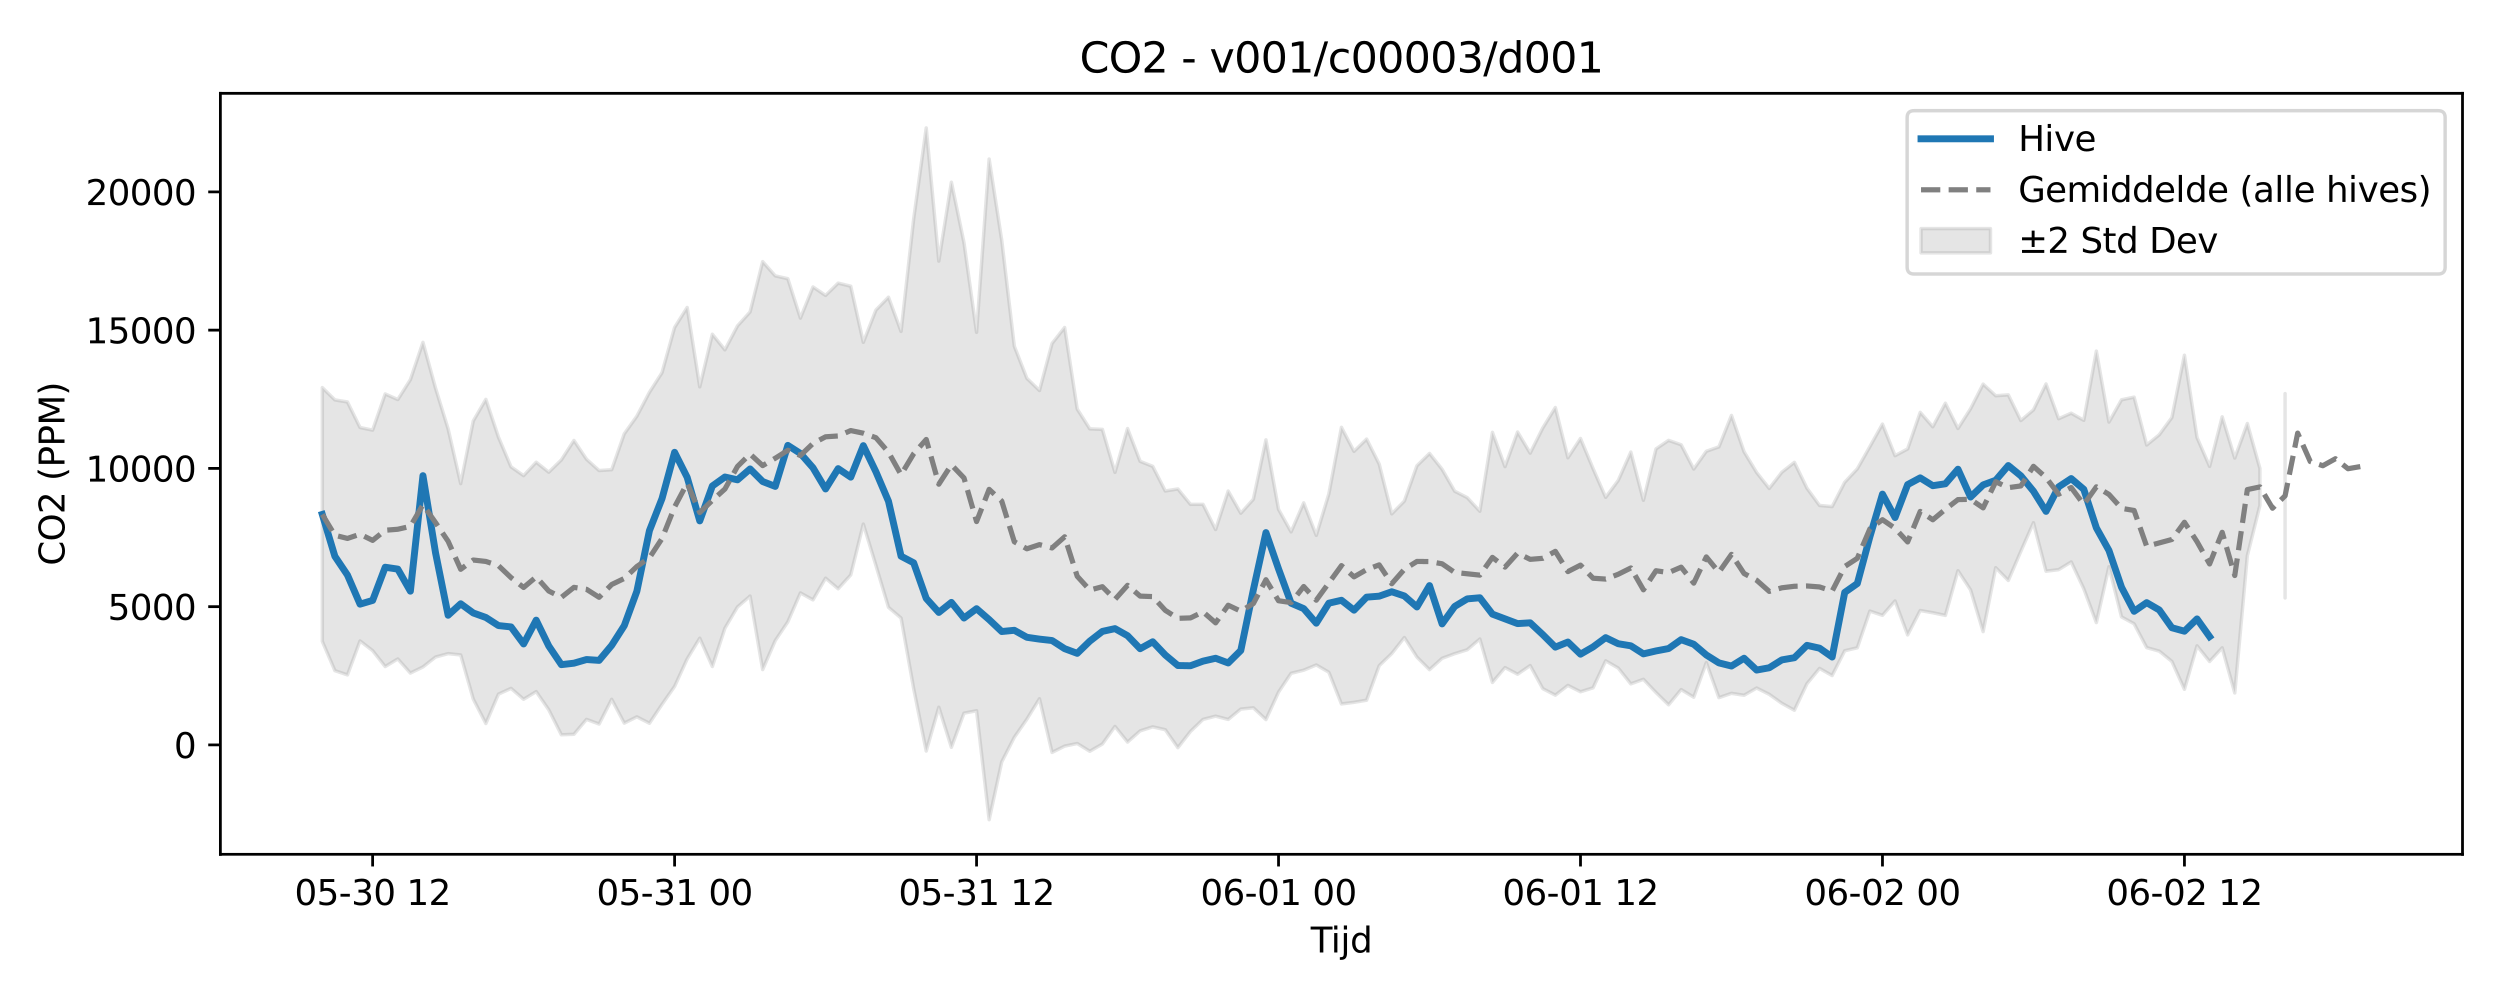 <?xml version="1.0" encoding="utf-8" standalone="no"?>
<!DOCTYPE svg PUBLIC "-//W3C//DTD SVG 1.1//EN"
  "http://www.w3.org/Graphics/SVG/1.1/DTD/svg11.dtd">
<svg xmlns:xlink="http://www.w3.org/1999/xlink" width="720pt" height="288pt" viewBox="0 0 720 288" xmlns="http://www.w3.org/2000/svg" version="1.1">
 <defs>
  <style type="text/css">*{stroke-linejoin: round; stroke-linecap: butt}</style>
 </defs>
 <g id="figure_1">
  <g id="patch_1">
   <path d="M 0 288 
L 720 288 
L 720 0 
L 0 0 
z
" style="fill: #ffffff"/>
  </g>
  <g id="axes_1">
   <g id="patch_2">
    <path d="M 63.47 246.04 
L 709.2 246.04 
L 709.2 26.88 
L 63.47 26.88 
z
" style="fill: #ffffff"/>
   </g>
   <g id="FillBetweenPolyCollection_1">
    <path d="M 92.821 111.626 
L 92.821 184.704 
L 96.445 193.142 
L 100.069 194.373 
L 103.692 184.583 
L 107.316 187.391 
L 110.939 191.971 
L 114.563 189.776 
L 118.187 193.845 
L 121.81 192.088 
L 125.434 189.229 
L 129.058 188.249 
L 132.681 188.624 
L 136.305 201.343 
L 139.928 208.376 
L 143.552 199.915 
L 147.176 198.253 
L 150.799 201.395 
L 154.423 199.184 
L 158.047 204.429 
L 161.67 211.617 
L 165.294 211.481 
L 168.917 207.18 
L 172.541 208.523 
L 176.165 201.401 
L 179.788 208.258 
L 183.412 206.449 
L 187.036 208.305 
L 190.659 202.873 
L 194.283 197.696 
L 197.906 189.781 
L 201.53 183.795 
L 205.154 191.956 
L 208.777 180.92 
L 212.401 174.805 
L 216.025 171.665 
L 219.648 192.849 
L 223.272 184.503 
L 226.895 179.095 
L 230.519 170.765 
L 234.143 172.767 
L 237.766 166.512 
L 241.39 169.573 
L 245.014 165.58 
L 248.637 150.933 
L 252.261 162.817 
L 255.884 174.915 
L 259.508 177.999 
L 263.132 198.287 
L 266.755 216.3 
L 270.379 203.684 
L 274.003 215.232 
L 277.626 205.399 
L 281.25 204.696 
L 284.873 236.078 
L 288.497 219.438 
L 292.121 212.35 
L 295.744 207.13 
L 299.368 201.237 
L 302.992 216.699 
L 306.615 214.889 
L 310.239 214.131 
L 313.862 216.371 
L 317.486 214.276 
L 321.11 209.218 
L 324.733 213.721 
L 328.357 210.498 
L 331.981 209.333 
L 335.604 210.162 
L 339.228 215.332 
L 342.851 210.664 
L 346.475 207.189 
L 350.099 206.255 
L 353.722 207.201 
L 357.346 204.219 
L 360.97 203.848 
L 364.593 207.247 
L 368.217 199.333 
L 371.84 193.91 
L 375.464 193.015 
L 379.088 191.508 
L 382.711 193.61 
L 386.335 202.733 
L 389.959 202.273 
L 393.582 201.66 
L 397.206 191.718 
L 400.83 188.222 
L 404.453 183.602 
L 408.077 189.248 
L 411.7 192.869 
L 415.324 189.595 
L 418.948 188.26 
L 422.571 187.13 
L 426.195 184.029 
L 429.819 196.543 
L 433.442 192.263 
L 437.066 194.176 
L 440.689 191.68 
L 444.313 198.324 
L 447.937 200.209 
L 451.56 197.398 
L 455.184 199.232 
L 458.808 198.096 
L 462.431 190.318 
L 466.055 192.405 
L 469.678 196.954 
L 473.302 195.643 
L 476.926 199.451 
L 480.549 202.989 
L 484.173 198.597 
L 487.797 200.797 
L 491.42 190.827 
L 495.044 200.929 
L 498.667 199.682 
L 502.291 200.24 
L 505.915 198.152 
L 509.538 199.968 
L 513.162 202.554 
L 516.786 204.546 
L 520.409 196.904 
L 524.033 192.506 
L 527.656 194.567 
L 531.28 187.421 
L 534.904 186.563 
L 538.527 175.992 
L 542.151 177.219 
L 545.775 173.077 
L 549.398 182.861 
L 553.022 175.826 
L 556.645 176.476 
L 560.269 177.236 
L 563.893 164.363 
L 567.516 169.878 
L 571.14 181.91 
L 574.764 163.498 
L 578.387 167.177 
L 582.011 158.775 
L 585.634 150.548 
L 589.258 164.508 
L 592.882 164.065 
L 596.505 161.842 
L 600.129 169.556 
L 603.753 179.312 
L 607.376 163.203 
L 611 177.672 
L 614.623 179.651 
L 618.247 186.515 
L 621.871 187.528 
L 625.494 190.485 
L 629.118 198.525 
L 632.742 185.997 
L 636.365 190.515 
L 639.989 186.581 
L 643.612 199.574 
L 647.236 160.037 
L 650.86 145.527 
L 650.86 134.937 
L 650.86 134.937 
L 647.236 121.965 
L 643.612 131.925 
L 639.989 120.037 
L 636.365 134.325 
L 632.742 126.003 
L 629.118 102.298 
L 625.494 120.257 
L 621.871 125.201 
L 618.247 128.164 
L 614.623 114.378 
L 611 115.139 
L 607.376 121.566 
L 603.753 101.107 
L 600.129 121.054 
L 596.505 118.993 
L 592.882 120.597 
L 589.258 110.57 
L 585.634 118.049 
L 582.011 121.122 
L 578.387 113.713 
L 574.764 113.976 
L 571.14 110.623 
L 567.516 117.729 
L 563.893 123.407 
L 560.269 116.117 
L 556.645 122.912 
L 553.022 118.755 
L 549.398 129.292 
L 545.775 131.232 
L 542.151 122.131 
L 538.527 128.624 
L 534.904 135.03 
L 531.28 138.887 
L 527.656 145.903 
L 524.033 145.568 
L 520.409 140.611 
L 516.786 133.146 
L 513.162 136.015 
L 509.538 140.674 
L 505.915 136.075 
L 502.291 130.101 
L 498.667 119.64 
L 495.044 128.697 
L 491.42 129.965 
L 487.797 135.083 
L 484.173 128.092 
L 480.549 126.823 
L 476.926 129.291 
L 473.302 144.089 
L 469.678 130.195 
L 466.055 138.364 
L 462.431 143.232 
L 458.808 134.962 
L 455.184 126.283 
L 451.56 131.836 
L 447.937 117.366 
L 444.313 123.266 
L 440.689 130.504 
L 437.066 124.414 
L 433.442 134.386 
L 429.819 124.511 
L 426.195 147.244 
L 422.571 143.319 
L 418.948 141.462 
L 415.324 135.148 
L 411.7 130.592 
L 408.077 134.139 
L 404.453 144.313 
L 400.83 147.993 
L 397.206 133.645 
L 393.582 126.451 
L 389.959 129.986 
L 386.335 123.067 
L 382.711 142.219 
L 379.088 154.2 
L 375.464 144.812 
L 371.84 153.177 
L 368.217 146.697 
L 364.593 126.675 
L 360.97 143.78 
L 357.346 147.812 
L 353.722 141.421 
L 350.099 152.505 
L 346.475 145.251 
L 342.851 145.249 
L 339.228 140.822 
L 335.604 141.402 
L 331.981 134.308 
L 328.357 132.862 
L 324.733 123.425 
L 321.11 136.042 
L 317.486 123.661 
L 313.862 123.507 
L 310.239 117.792 
L 306.615 94.311 
L 302.992 98.917 
L 299.368 112.469 
L 295.744 108.97 
L 292.121 99.696 
L 288.497 69.189 
L 284.873 45.801 
L 281.25 95.713 
L 277.626 69.893 
L 274.003 52.476 
L 270.379 75.205 
L 266.755 36.842 
L 263.132 63.079 
L 259.508 95.454 
L 255.884 85.592 
L 252.261 89.298 
L 248.637 98.592 
L 245.014 82.426 
L 241.39 81.54 
L 237.766 85.085 
L 234.143 82.644 
L 230.519 91.619 
L 226.895 80.272 
L 223.272 79.449 
L 219.648 75.345 
L 216.025 89.845 
L 212.401 93.859 
L 208.777 100.746 
L 205.154 96.257 
L 201.53 111.421 
L 197.906 88.549 
L 194.283 94.304 
L 190.659 107.325 
L 187.036 112.983 
L 183.412 119.867 
L 179.788 124.934 
L 176.165 135.272 
L 172.541 135.519 
L 168.917 132.255 
L 165.294 126.846 
L 161.67 132.451 
L 158.047 135.998 
L 154.423 133.115 
L 150.799 136.988 
L 147.176 134.448 
L 143.552 125.884 
L 139.928 115.011 
L 136.305 121.23 
L 132.681 139.29 
L 129.058 123.52 
L 125.434 111.787 
L 121.81 98.594 
L 118.187 109.347 
L 114.563 115.074 
L 110.939 113.453 
L 107.316 123.873 
L 103.692 123.12 
L 100.069 115.762 
L 96.445 115.169 
L 92.821 111.626 
z
" clip-path="url(#pb28af5a64b)" style="fill: #808080; fill-opacity: 0.2; stroke: #808080; stroke-opacity: 0.2"/>
    <path d="M 658.107 113.361 
L 658.107 172.214 
L 658.107 113.361 
L 658.107 113.361 
z
" clip-path="url(#pb28af5a64b)" style="fill: #808080; fill-opacity: 0.2; stroke: #808080; stroke-opacity: 0.2"/>
   </g>
   <g id="matplotlib.axis_1">
    <g id="xtick_1">
     <g id="line2d_1">
      <defs>
       <path id="md7d0f55d40" d="M 0 0 
L 0 3.5 
" style="stroke: #000000; stroke-width: 0.8"/>
      </defs>
      <g>
       <use xlink:href="#md7d0f55d40" x="107.316" y="246.04" style="stroke: #000000; stroke-width: 0.8"/>
      </g>
     </g>
     <g id="text_1">
      <!-- 05-30 12 -->
      <g transform="translate(84.835 260.638) scale(0.1 -0.1)">
       <defs>
        <path id="DejaVuSans-30" d="M 2034 4250 
Q 1547 4250 1301 3770 
Q 1056 3291 1056 2328 
Q 1056 1369 1301 889 
Q 1547 409 2034 409 
Q 2525 409 2770 889 
Q 3016 1369 3016 2328 
Q 3016 3291 2770 3770 
Q 2525 4250 2034 4250 
z
M 2034 4750 
Q 2819 4750 3233 4129 
Q 3647 3509 3647 2328 
Q 3647 1150 3233 529 
Q 2819 -91 2034 -91 
Q 1250 -91 836 529 
Q 422 1150 422 2328 
Q 422 3509 836 4129 
Q 1250 4750 2034 4750 
z
" transform="scale(0.016)"/>
        <path id="DejaVuSans-35" d="M 691 4666 
L 3169 4666 
L 3169 4134 
L 1269 4134 
L 1269 2991 
Q 1406 3038 1543 3061 
Q 1681 3084 1819 3084 
Q 2600 3084 3056 2656 
Q 3513 2228 3513 1497 
Q 3513 744 3044 326 
Q 2575 -91 1722 -91 
Q 1428 -91 1123 -41 
Q 819 9 494 109 
L 494 744 
Q 775 591 1075 516 
Q 1375 441 1709 441 
Q 2250 441 2565 725 
Q 2881 1009 2881 1497 
Q 2881 1984 2565 2268 
Q 2250 2553 1709 2553 
Q 1456 2553 1204 2497 
Q 953 2441 691 2322 
L 691 4666 
z
" transform="scale(0.016)"/>
        <path id="DejaVuSans-2d" d="M 313 2009 
L 1997 2009 
L 1997 1497 
L 313 1497 
L 313 2009 
z
" transform="scale(0.016)"/>
        <path id="DejaVuSans-33" d="M 2597 2516 
Q 3050 2419 3304 2112 
Q 3559 1806 3559 1356 
Q 3559 666 3084 287 
Q 2609 -91 1734 -91 
Q 1441 -91 1130 -33 
Q 819 25 488 141 
L 488 750 
Q 750 597 1062 519 
Q 1375 441 1716 441 
Q 2309 441 2620 675 
Q 2931 909 2931 1356 
Q 2931 1769 2642 2001 
Q 2353 2234 1838 2234 
L 1294 2234 
L 1294 2753 
L 1863 2753 
Q 2328 2753 2575 2939 
Q 2822 3125 2822 3475 
Q 2822 3834 2567 4026 
Q 2313 4219 1838 4219 
Q 1578 4219 1281 4162 
Q 984 4106 628 3988 
L 628 4550 
Q 988 4650 1302 4700 
Q 1616 4750 1894 4750 
Q 2613 4750 3031 4423 
Q 3450 4097 3450 3541 
Q 3450 3153 3228 2886 
Q 3006 2619 2597 2516 
z
" transform="scale(0.016)"/>
        <path id="DejaVuSans-20" transform="scale(0.016)"/>
        <path id="DejaVuSans-31" d="M 794 531 
L 1825 531 
L 1825 4091 
L 703 3866 
L 703 4441 
L 1819 4666 
L 2450 4666 
L 2450 531 
L 3481 531 
L 3481 0 
L 794 0 
L 794 531 
z
" transform="scale(0.016)"/>
        <path id="DejaVuSans-32" d="M 1228 531 
L 3431 531 
L 3431 0 
L 469 0 
L 469 531 
Q 828 903 1448 1529 
Q 2069 2156 2228 2338 
Q 2531 2678 2651 2914 
Q 2772 3150 2772 3378 
Q 2772 3750 2511 3984 
Q 2250 4219 1831 4219 
Q 1534 4219 1204 4116 
Q 875 4013 500 3803 
L 500 4441 
Q 881 4594 1212 4672 
Q 1544 4750 1819 4750 
Q 2544 4750 2975 4387 
Q 3406 4025 3406 3419 
Q 3406 3131 3298 2873 
Q 3191 2616 2906 2266 
Q 2828 2175 2409 1742 
Q 1991 1309 1228 531 
z
" transform="scale(0.016)"/>
       </defs>
       <use xlink:href="#DejaVuSans-30"/>
       <use xlink:href="#DejaVuSans-35" transform="translate(63.623 0)"/>
       <use xlink:href="#DejaVuSans-2d" transform="translate(127.246 0)"/>
       <use xlink:href="#DejaVuSans-33" transform="translate(163.33 0)"/>
       <use xlink:href="#DejaVuSans-30" transform="translate(226.953 0)"/>
       <use xlink:href="#DejaVuSans-20" transform="translate(290.576 0)"/>
       <use xlink:href="#DejaVuSans-31" transform="translate(322.363 0)"/>
       <use xlink:href="#DejaVuSans-32" transform="translate(385.986 0)"/>
      </g>
     </g>
    </g>
    <g id="xtick_2">
     <g id="line2d_2">
      <g>
       <use xlink:href="#md7d0f55d40" x="194.283" y="246.04" style="stroke: #000000; stroke-width: 0.8"/>
      </g>
     </g>
     <g id="text_2">
      <!-- 05-31 00 -->
      <g transform="translate(171.802 260.638) scale(0.1 -0.1)">
       <use xlink:href="#DejaVuSans-30"/>
       <use xlink:href="#DejaVuSans-35" transform="translate(63.623 0)"/>
       <use xlink:href="#DejaVuSans-2d" transform="translate(127.246 0)"/>
       <use xlink:href="#DejaVuSans-33" transform="translate(163.33 0)"/>
       <use xlink:href="#DejaVuSans-31" transform="translate(226.953 0)"/>
       <use xlink:href="#DejaVuSans-20" transform="translate(290.576 0)"/>
       <use xlink:href="#DejaVuSans-30" transform="translate(322.363 0)"/>
       <use xlink:href="#DejaVuSans-30" transform="translate(385.986 0)"/>
      </g>
     </g>
    </g>
    <g id="xtick_3">
     <g id="line2d_3">
      <g>
       <use xlink:href="#md7d0f55d40" x="281.25" y="246.04" style="stroke: #000000; stroke-width: 0.8"/>
      </g>
     </g>
     <g id="text_3">
      <!-- 05-31 12 -->
      <g transform="translate(258.769 260.638) scale(0.1 -0.1)">
       <use xlink:href="#DejaVuSans-30"/>
       <use xlink:href="#DejaVuSans-35" transform="translate(63.623 0)"/>
       <use xlink:href="#DejaVuSans-2d" transform="translate(127.246 0)"/>
       <use xlink:href="#DejaVuSans-33" transform="translate(163.33 0)"/>
       <use xlink:href="#DejaVuSans-31" transform="translate(226.953 0)"/>
       <use xlink:href="#DejaVuSans-20" transform="translate(290.576 0)"/>
       <use xlink:href="#DejaVuSans-31" transform="translate(322.363 0)"/>
       <use xlink:href="#DejaVuSans-32" transform="translate(385.986 0)"/>
      </g>
     </g>
    </g>
    <g id="xtick_4">
     <g id="line2d_4">
      <g>
       <use xlink:href="#md7d0f55d40" x="368.217" y="246.04" style="stroke: #000000; stroke-width: 0.8"/>
      </g>
     </g>
     <g id="text_4">
      <!-- 06-01 00 -->
      <g transform="translate(345.736 260.638) scale(0.1 -0.1)">
       <defs>
        <path id="DejaVuSans-36" d="M 2113 2584 
Q 1688 2584 1439 2293 
Q 1191 2003 1191 1497 
Q 1191 994 1439 701 
Q 1688 409 2113 409 
Q 2538 409 2786 701 
Q 3034 994 3034 1497 
Q 3034 2003 2786 2293 
Q 2538 2584 2113 2584 
z
M 3366 4563 
L 3366 3988 
Q 3128 4100 2886 4159 
Q 2644 4219 2406 4219 
Q 1781 4219 1451 3797 
Q 1122 3375 1075 2522 
Q 1259 2794 1537 2939 
Q 1816 3084 2150 3084 
Q 2853 3084 3261 2657 
Q 3669 2231 3669 1497 
Q 3669 778 3244 343 
Q 2819 -91 2113 -91 
Q 1303 -91 875 529 
Q 447 1150 447 2328 
Q 447 3434 972 4092 
Q 1497 4750 2381 4750 
Q 2619 4750 2861 4703 
Q 3103 4656 3366 4563 
z
" transform="scale(0.016)"/>
       </defs>
       <use xlink:href="#DejaVuSans-30"/>
       <use xlink:href="#DejaVuSans-36" transform="translate(63.623 0)"/>
       <use xlink:href="#DejaVuSans-2d" transform="translate(127.246 0)"/>
       <use xlink:href="#DejaVuSans-30" transform="translate(163.33 0)"/>
       <use xlink:href="#DejaVuSans-31" transform="translate(226.953 0)"/>
       <use xlink:href="#DejaVuSans-20" transform="translate(290.576 0)"/>
       <use xlink:href="#DejaVuSans-30" transform="translate(322.363 0)"/>
       <use xlink:href="#DejaVuSans-30" transform="translate(385.986 0)"/>
      </g>
     </g>
    </g>
    <g id="xtick_5">
     <g id="line2d_5">
      <g>
       <use xlink:href="#md7d0f55d40" x="455.184" y="246.04" style="stroke: #000000; stroke-width: 0.8"/>
      </g>
     </g>
     <g id="text_5">
      <!-- 06-01 12 -->
      <g transform="translate(432.703 260.638) scale(0.1 -0.1)">
       <use xlink:href="#DejaVuSans-30"/>
       <use xlink:href="#DejaVuSans-36" transform="translate(63.623 0)"/>
       <use xlink:href="#DejaVuSans-2d" transform="translate(127.246 0)"/>
       <use xlink:href="#DejaVuSans-30" transform="translate(163.33 0)"/>
       <use xlink:href="#DejaVuSans-31" transform="translate(226.953 0)"/>
       <use xlink:href="#DejaVuSans-20" transform="translate(290.576 0)"/>
       <use xlink:href="#DejaVuSans-31" transform="translate(322.363 0)"/>
       <use xlink:href="#DejaVuSans-32" transform="translate(385.986 0)"/>
      </g>
     </g>
    </g>
    <g id="xtick_6">
     <g id="line2d_6">
      <g>
       <use xlink:href="#md7d0f55d40" x="542.151" y="246.04" style="stroke: #000000; stroke-width: 0.8"/>
      </g>
     </g>
     <g id="text_6">
      <!-- 06-02 00 -->
      <g transform="translate(519.67 260.638) scale(0.1 -0.1)">
       <use xlink:href="#DejaVuSans-30"/>
       <use xlink:href="#DejaVuSans-36" transform="translate(63.623 0)"/>
       <use xlink:href="#DejaVuSans-2d" transform="translate(127.246 0)"/>
       <use xlink:href="#DejaVuSans-30" transform="translate(163.33 0)"/>
       <use xlink:href="#DejaVuSans-32" transform="translate(226.953 0)"/>
       <use xlink:href="#DejaVuSans-20" transform="translate(290.576 0)"/>
       <use xlink:href="#DejaVuSans-30" transform="translate(322.363 0)"/>
       <use xlink:href="#DejaVuSans-30" transform="translate(385.986 0)"/>
      </g>
     </g>
    </g>
    <g id="xtick_7">
     <g id="line2d_7">
      <g>
       <use xlink:href="#md7d0f55d40" x="629.118" y="246.04" style="stroke: #000000; stroke-width: 0.8"/>
      </g>
     </g>
     <g id="text_7">
      <!-- 06-02 12 -->
      <g transform="translate(606.637 260.638) scale(0.1 -0.1)">
       <use xlink:href="#DejaVuSans-30"/>
       <use xlink:href="#DejaVuSans-36" transform="translate(63.623 0)"/>
       <use xlink:href="#DejaVuSans-2d" transform="translate(127.246 0)"/>
       <use xlink:href="#DejaVuSans-30" transform="translate(163.33 0)"/>
       <use xlink:href="#DejaVuSans-32" transform="translate(226.953 0)"/>
       <use xlink:href="#DejaVuSans-20" transform="translate(290.576 0)"/>
       <use xlink:href="#DejaVuSans-31" transform="translate(322.363 0)"/>
       <use xlink:href="#DejaVuSans-32" transform="translate(385.986 0)"/>
      </g>
     </g>
    </g>
    <g id="text_8">
     <!-- Tijd -->
     <g transform="translate(377.485 274.317) scale(0.1 -0.1)">
      <defs>
       <path id="DejaVuSans-54" d="M -19 4666 
L 3928 4666 
L 3928 4134 
L 2272 4134 
L 2272 0 
L 1638 0 
L 1638 4134 
L -19 4134 
L -19 4666 
z
" transform="scale(0.016)"/>
       <path id="DejaVuSans-69" d="M 603 3500 
L 1178 3500 
L 1178 0 
L 603 0 
L 603 3500 
z
M 603 4863 
L 1178 4863 
L 1178 4134 
L 603 4134 
L 603 4863 
z
" transform="scale(0.016)"/>
       <path id="DejaVuSans-6a" d="M 603 3500 
L 1178 3500 
L 1178 -63 
Q 1178 -731 923 -1031 
Q 669 -1331 103 -1331 
L -116 -1331 
L -116 -844 
L 38 -844 
Q 366 -844 484 -692 
Q 603 -541 603 -63 
L 603 3500 
z
M 603 4863 
L 1178 4863 
L 1178 4134 
L 603 4134 
L 603 4863 
z
" transform="scale(0.016)"/>
       <path id="DejaVuSans-64" d="M 2906 2969 
L 2906 4863 
L 3481 4863 
L 3481 0 
L 2906 0 
L 2906 525 
Q 2725 213 2448 61 
Q 2172 -91 1784 -91 
Q 1150 -91 751 415 
Q 353 922 353 1747 
Q 353 2572 751 3078 
Q 1150 3584 1784 3584 
Q 2172 3584 2448 3432 
Q 2725 3281 2906 2969 
z
M 947 1747 
Q 947 1113 1208 752 
Q 1469 391 1925 391 
Q 2381 391 2643 752 
Q 2906 1113 2906 1747 
Q 2906 2381 2643 2742 
Q 2381 3103 1925 3103 
Q 1469 3103 1208 2742 
Q 947 2381 947 1747 
z
" transform="scale(0.016)"/>
      </defs>
      <use xlink:href="#DejaVuSans-54"/>
      <use xlink:href="#DejaVuSans-69" transform="translate(57.959 0)"/>
      <use xlink:href="#DejaVuSans-6a" transform="translate(85.742 0)"/>
      <use xlink:href="#DejaVuSans-64" transform="translate(113.525 0)"/>
     </g>
    </g>
   </g>
   <g id="matplotlib.axis_2">
    <g id="ytick_1">
     <g id="line2d_8">
      <defs>
       <path id="m4182db0b27" d="M 0 0 
L -3.5 0 
" style="stroke: #000000; stroke-width: 0.8"/>
      </defs>
      <g>
       <use xlink:href="#m4182db0b27" x="63.47" y="214.532" style="stroke: #000000; stroke-width: 0.8"/>
      </g>
     </g>
     <g id="text_9">
      <!-- 0 -->
      <g transform="translate(50.108 218.331) scale(0.1 -0.1)">
       <use xlink:href="#DejaVuSans-30"/>
      </g>
     </g>
    </g>
    <g id="ytick_2">
     <g id="line2d_9">
      <g>
       <use xlink:href="#m4182db0b27" x="63.47" y="174.716" style="stroke: #000000; stroke-width: 0.8"/>
      </g>
     </g>
     <g id="text_10">
      <!-- 5000 -->
      <g transform="translate(31.02 178.515) scale(0.1 -0.1)">
       <use xlink:href="#DejaVuSans-35"/>
       <use xlink:href="#DejaVuSans-30" transform="translate(63.623 0)"/>
       <use xlink:href="#DejaVuSans-30" transform="translate(127.246 0)"/>
       <use xlink:href="#DejaVuSans-30" transform="translate(190.869 0)"/>
      </g>
     </g>
    </g>
    <g id="ytick_3">
     <g id="line2d_10">
      <g>
       <use xlink:href="#m4182db0b27" x="63.47" y="134.9" style="stroke: #000000; stroke-width: 0.8"/>
      </g>
     </g>
     <g id="text_11">
      <!-- 10000 -->
      <g transform="translate(24.657 138.699) scale(0.1 -0.1)">
       <use xlink:href="#DejaVuSans-31"/>
       <use xlink:href="#DejaVuSans-30" transform="translate(63.623 0)"/>
       <use xlink:href="#DejaVuSans-30" transform="translate(127.246 0)"/>
       <use xlink:href="#DejaVuSans-30" transform="translate(190.869 0)"/>
       <use xlink:href="#DejaVuSans-30" transform="translate(254.492 0)"/>
      </g>
     </g>
    </g>
    <g id="ytick_4">
     <g id="line2d_11">
      <g>
       <use xlink:href="#m4182db0b27" x="63.47" y="95.084" style="stroke: #000000; stroke-width: 0.8"/>
      </g>
     </g>
     <g id="text_12">
      <!-- 15000 -->
      <g transform="translate(24.657 98.883) scale(0.1 -0.1)">
       <use xlink:href="#DejaVuSans-31"/>
       <use xlink:href="#DejaVuSans-35" transform="translate(63.623 0)"/>
       <use xlink:href="#DejaVuSans-30" transform="translate(127.246 0)"/>
       <use xlink:href="#DejaVuSans-30" transform="translate(190.869 0)"/>
       <use xlink:href="#DejaVuSans-30" transform="translate(254.492 0)"/>
      </g>
     </g>
    </g>
    <g id="ytick_5">
     <g id="line2d_12">
      <g>
       <use xlink:href="#m4182db0b27" x="63.47" y="55.268" style="stroke: #000000; stroke-width: 0.8"/>
      </g>
     </g>
     <g id="text_13">
      <!-- 20000 -->
      <g transform="translate(24.657 59.067) scale(0.1 -0.1)">
       <use xlink:href="#DejaVuSans-32"/>
       <use xlink:href="#DejaVuSans-30" transform="translate(63.623 0)"/>
       <use xlink:href="#DejaVuSans-30" transform="translate(127.246 0)"/>
       <use xlink:href="#DejaVuSans-30" transform="translate(190.869 0)"/>
       <use xlink:href="#DejaVuSans-30" transform="translate(254.492 0)"/>
      </g>
     </g>
    </g>
    <g id="text_14">
     <!-- CO2 (PPM) -->
     <g transform="translate(18.578 162.903) rotate(-90) scale(0.1 -0.1)">
      <defs>
       <path id="DejaVuSans-43" d="M 4122 4306 
L 4122 3641 
Q 3803 3938 3442 4084 
Q 3081 4231 2675 4231 
Q 1875 4231 1450 3742 
Q 1025 3253 1025 2328 
Q 1025 1406 1450 917 
Q 1875 428 2675 428 
Q 3081 428 3442 575 
Q 3803 722 4122 1019 
L 4122 359 
Q 3791 134 3420 21 
Q 3050 -91 2638 -91 
Q 1578 -91 968 557 
Q 359 1206 359 2328 
Q 359 3453 968 4101 
Q 1578 4750 2638 4750 
Q 3056 4750 3426 4639 
Q 3797 4528 4122 4306 
z
" transform="scale(0.016)"/>
       <path id="DejaVuSans-4f" d="M 2522 4238 
Q 1834 4238 1429 3725 
Q 1025 3213 1025 2328 
Q 1025 1447 1429 934 
Q 1834 422 2522 422 
Q 3209 422 3611 934 
Q 4013 1447 4013 2328 
Q 4013 3213 3611 3725 
Q 3209 4238 2522 4238 
z
M 2522 4750 
Q 3503 4750 4090 4092 
Q 4678 3434 4678 2328 
Q 4678 1225 4090 567 
Q 3503 -91 2522 -91 
Q 1538 -91 948 565 
Q 359 1222 359 2328 
Q 359 3434 948 4092 
Q 1538 4750 2522 4750 
z
" transform="scale(0.016)"/>
       <path id="DejaVuSans-28" d="M 1984 4856 
Q 1566 4138 1362 3434 
Q 1159 2731 1159 2009 
Q 1159 1288 1364 580 
Q 1569 -128 1984 -844 
L 1484 -844 
Q 1016 -109 783 600 
Q 550 1309 550 2009 
Q 550 2706 781 3412 
Q 1013 4119 1484 4856 
L 1984 4856 
z
" transform="scale(0.016)"/>
       <path id="DejaVuSans-50" d="M 1259 4147 
L 1259 2394 
L 2053 2394 
Q 2494 2394 2734 2622 
Q 2975 2850 2975 3272 
Q 2975 3691 2734 3919 
Q 2494 4147 2053 4147 
L 1259 4147 
z
M 628 4666 
L 2053 4666 
Q 2838 4666 3239 4311 
Q 3641 3956 3641 3272 
Q 3641 2581 3239 2228 
Q 2838 1875 2053 1875 
L 1259 1875 
L 1259 0 
L 628 0 
L 628 4666 
z
" transform="scale(0.016)"/>
       <path id="DejaVuSans-4d" d="M 628 4666 
L 1569 4666 
L 2759 1491 
L 3956 4666 
L 4897 4666 
L 4897 0 
L 4281 0 
L 4281 4097 
L 3078 897 
L 2444 897 
L 1241 4097 
L 1241 0 
L 628 0 
L 628 4666 
z
" transform="scale(0.016)"/>
       <path id="DejaVuSans-29" d="M 513 4856 
L 1013 4856 
Q 1481 4119 1714 3412 
Q 1947 2706 1947 2009 
Q 1947 1309 1714 600 
Q 1481 -109 1013 -844 
L 513 -844 
Q 928 -128 1133 580 
Q 1338 1288 1338 2009 
Q 1338 2731 1133 3434 
Q 928 4138 513 4856 
z
" transform="scale(0.016)"/>
      </defs>
      <use xlink:href="#DejaVuSans-43"/>
      <use xlink:href="#DejaVuSans-4f" transform="translate(69.824 0)"/>
      <use xlink:href="#DejaVuSans-32" transform="translate(148.535 0)"/>
      <use xlink:href="#DejaVuSans-20" transform="translate(212.158 0)"/>
      <use xlink:href="#DejaVuSans-28" transform="translate(243.945 0)"/>
      <use xlink:href="#DejaVuSans-50" transform="translate(282.959 0)"/>
      <use xlink:href="#DejaVuSans-50" transform="translate(343.262 0)"/>
      <use xlink:href="#DejaVuSans-4d" transform="translate(403.564 0)"/>
      <use xlink:href="#DejaVuSans-29" transform="translate(489.844 0)"/>
     </g>
    </g>
   </g>
   <g id="line2d_13">
    <path d="M 92.821 148.159 
L 96.445 160.215 
L 100.069 165.614 
L 103.692 173.994 
L 107.316 172.921 
L 110.939 163.363 
L 114.563 163.902 
L 118.187 170.254 
L 121.81 136.999 
L 125.434 159.203 
L 129.058 177.19 
L 132.681 173.888 
L 136.305 176.537 
L 139.928 177.832 
L 143.552 180.165 
L 147.176 180.553 
L 150.799 185.453 
L 154.423 178.612 
L 158.047 186.047 
L 161.67 191.42 
L 165.294 190.998 
L 168.917 189.944 
L 172.541 190.188 
L 176.165 185.861 
L 179.788 180.186 
L 183.412 170.291 
L 187.036 152.828 
L 190.659 143.59 
L 194.283 130.271 
L 197.906 137.475 
L 201.53 150.011 
L 205.154 139.97 
L 208.777 137.379 
L 212.401 138.191 
L 216.025 135.056 
L 219.648 138.68 
L 223.272 140.081 
L 226.895 128.274 
L 230.519 130.594 
L 234.143 134.725 
L 237.766 140.814 
L 241.39 134.971 
L 245.014 137.416 
L 248.637 128.349 
L 252.261 135.874 
L 255.884 144.363 
L 259.508 160.183 
L 263.132 162.089 
L 266.755 172.348 
L 270.379 176.375 
L 274.003 173.495 
L 277.626 177.991 
L 281.25 175.305 
L 284.873 178.45 
L 288.497 181.88 
L 292.121 181.524 
L 295.744 183.539 
L 299.368 184.067 
L 302.992 184.473 
L 306.615 186.817 
L 310.239 188.163 
L 313.862 184.648 
L 317.486 181.843 
L 321.11 181.044 
L 324.733 183.08 
L 328.357 186.828 
L 331.981 184.832 
L 335.604 188.641 
L 339.228 191.672 
L 342.851 191.736 
L 346.475 190.411 
L 350.099 189.579 
L 353.722 190.931 
L 357.346 187.34 
L 360.97 169.853 
L 364.593 153.393 
L 368.217 163.843 
L 371.84 173.72 
L 375.464 175.281 
L 379.088 179.475 
L 382.711 173.715 
L 386.335 172.879 
L 389.959 175.727 
L 393.582 171.979 
L 397.206 171.7 
L 400.83 170.424 
L 404.453 171.637 
L 408.077 174.803 
L 411.7 168.656 
L 415.324 179.679 
L 418.948 174.657 
L 422.571 172.475 
L 426.195 172.157 
L 429.819 176.871 
L 437.066 179.597 
L 440.689 179.372 
L 444.313 182.759 
L 447.937 186.374 
L 451.56 184.909 
L 455.184 188.404 
L 458.808 186.313 
L 462.431 183.642 
L 466.055 185.394 
L 469.678 185.992 
L 473.302 188.314 
L 476.926 187.47 
L 480.549 186.784 
L 484.173 184.221 
L 487.797 185.542 
L 491.42 188.633 
L 495.044 190.91 
L 498.667 191.818 
L 502.291 189.575 
L 505.915 192.978 
L 509.538 192.318 
L 513.162 190.055 
L 516.786 189.424 
L 520.409 185.861 
L 524.033 186.674 
L 527.656 189.219 
L 531.28 170.612 
L 534.904 168.064 
L 538.527 154.582 
L 542.151 142.311 
L 545.775 149.045 
L 549.398 139.569 
L 553.022 137.623 
L 556.645 139.879 
L 560.269 139.33 
L 563.893 135.139 
L 567.516 143.15 
L 571.14 139.659 
L 574.764 138.316 
L 578.387 134.082 
L 582.011 137.037 
L 585.634 141.467 
L 589.258 147.272 
L 592.882 140.217 
L 596.505 137.833 
L 600.129 140.925 
L 603.753 152.023 
L 607.376 158.532 
L 611 169.134 
L 614.623 176.051 
L 618.247 173.564 
L 621.871 175.666 
L 625.494 180.789 
L 629.118 181.787 
L 632.742 178.254 
L 636.365 183.348 
L 636.365 183.348 
" clip-path="url(#pb28af5a64b)" style="fill: none; stroke: #1f77b4; stroke-width: 2; stroke-linecap: square"/>
   </g>
   <g id="line2d_14">
    <path d="M 92.821 148.165 
L 96.445 154.156 
L 100.069 155.068 
L 103.692 153.852 
L 107.316 155.632 
L 110.939 152.712 
L 114.563 152.425 
L 118.187 151.596 
L 121.81 145.341 
L 125.434 150.508 
L 129.058 155.884 
L 132.681 163.957 
L 136.305 161.287 
L 139.928 161.694 
L 143.552 162.899 
L 147.176 166.351 
L 150.799 169.192 
L 154.423 166.15 
L 158.047 170.213 
L 161.67 172.034 
L 165.294 169.163 
L 168.917 169.717 
L 172.541 172.021 
L 176.165 168.336 
L 179.788 166.596 
L 183.412 163.158 
L 187.036 160.644 
L 190.659 155.099 
L 194.283 146 
L 197.906 139.165 
L 201.53 147.608 
L 205.154 144.107 
L 208.777 140.833 
L 212.401 134.332 
L 216.025 130.755 
L 219.648 134.097 
L 223.272 131.976 
L 226.895 129.683 
L 230.519 131.192 
L 234.143 127.706 
L 237.766 125.799 
L 241.39 125.557 
L 245.014 124.003 
L 248.637 124.762 
L 252.261 126.058 
L 255.884 130.253 
L 259.508 136.726 
L 263.132 130.683 
L 266.755 126.571 
L 270.379 139.445 
L 274.003 133.854 
L 277.626 137.646 
L 281.25 150.205 
L 284.873 140.94 
L 288.497 144.313 
L 292.121 156.023 
L 295.744 158.05 
L 299.368 156.853 
L 302.992 157.808 
L 306.615 154.6 
L 310.239 165.962 
L 313.862 169.939 
L 317.486 168.968 
L 321.11 172.63 
L 324.733 168.573 
L 328.357 171.68 
L 331.981 171.82 
L 335.604 175.782 
L 339.228 178.077 
L 342.851 177.956 
L 346.475 176.22 
L 350.099 179.38 
L 353.722 174.311 
L 357.346 176.016 
L 360.97 173.814 
L 364.593 166.961 
L 368.217 173.015 
L 371.84 173.543 
L 375.464 168.914 
L 379.088 172.854 
L 386.335 162.9 
L 389.959 166.13 
L 393.582 164.055 
L 397.206 162.682 
L 400.83 168.107 
L 404.453 163.957 
L 408.077 161.693 
L 411.7 161.731 
L 415.324 162.371 
L 418.948 164.861 
L 426.195 165.636 
L 429.819 160.527 
L 433.442 163.325 
L 437.066 159.295 
L 440.689 161.092 
L 444.313 160.795 
L 447.937 158.787 
L 451.56 164.617 
L 455.184 162.757 
L 458.808 166.529 
L 462.431 166.775 
L 466.055 165.385 
L 469.678 163.575 
L 473.302 169.866 
L 476.926 164.371 
L 480.549 164.906 
L 484.173 163.344 
L 487.797 167.94 
L 491.42 160.396 
L 495.044 164.813 
L 498.667 159.661 
L 502.291 165.17 
L 505.915 167.113 
L 509.538 170.321 
L 513.162 169.285 
L 516.786 168.846 
L 520.409 168.758 
L 524.033 169.037 
L 527.656 170.235 
L 531.28 163.154 
L 534.904 160.796 
L 538.527 152.308 
L 542.151 149.675 
L 545.775 152.155 
L 549.398 156.077 
L 553.022 147.291 
L 556.645 149.694 
L 560.269 146.676 
L 563.893 143.885 
L 567.516 143.804 
L 571.14 146.267 
L 574.764 138.737 
L 578.387 140.445 
L 582.011 139.948 
L 585.634 134.299 
L 589.258 137.539 
L 592.882 142.331 
L 596.505 140.417 
L 600.129 145.305 
L 603.753 140.21 
L 607.376 142.385 
L 611 146.406 
L 614.623 147.014 
L 618.247 157.339 
L 625.494 155.371 
L 629.118 150.412 
L 632.742 156 
L 636.365 162.42 
L 639.989 153.309 
L 643.612 165.749 
L 647.236 141.001 
L 650.86 140.232 
L 654.483 146.361 
L 658.107 142.787 
L 661.731 124.739 
L 665.354 132.917 
L 668.978 134.127 
L 672.601 132.113 
L 676.225 134.99 
L 679.849 134.362 
L 679.849 134.362 
" clip-path="url(#pb28af5a64b)" style="fill: none; stroke-dasharray: 5.55,2.4; stroke-dashoffset: 0; stroke: #808080; stroke-width: 1.5"/>
   </g>
   <g id="patch_3">
    <path d="M 63.47 246.04 
L 63.47 26.88 
" style="fill: none; stroke: #000000; stroke-width: 0.8; stroke-linejoin: miter; stroke-linecap: square"/>
   </g>
   <g id="patch_4">
    <path d="M 709.2 246.04 
L 709.2 26.88 
" style="fill: none; stroke: #000000; stroke-width: 0.8; stroke-linejoin: miter; stroke-linecap: square"/>
   </g>
   <g id="patch_5">
    <path d="M 63.47 246.04 
L 709.2 246.04 
" style="fill: none; stroke: #000000; stroke-width: 0.8; stroke-linejoin: miter; stroke-linecap: square"/>
   </g>
   <g id="patch_6">
    <path d="M 63.47 26.88 
L 709.2 26.88 
" style="fill: none; stroke: #000000; stroke-width: 0.8; stroke-linejoin: miter; stroke-linecap: square"/>
   </g>
   <g id="text_15">
    <!-- CO2 - v001/c00003/d001 -->
    <g transform="translate(310.932 20.88) scale(0.12 -0.12)">
     <defs>
      <path id="DejaVuSans-76" d="M 191 3500 
L 800 3500 
L 1894 563 
L 2988 3500 
L 3597 3500 
L 2284 0 
L 1503 0 
L 191 3500 
z
" transform="scale(0.016)"/>
      <path id="DejaVuSans-2f" d="M 1625 4666 
L 2156 4666 
L 531 -594 
L 0 -594 
L 1625 4666 
z
" transform="scale(0.016)"/>
      <path id="DejaVuSans-63" d="M 3122 3366 
L 3122 2828 
Q 2878 2963 2633 3030 
Q 2388 3097 2138 3097 
Q 1578 3097 1268 2742 
Q 959 2388 959 1747 
Q 959 1106 1268 751 
Q 1578 397 2138 397 
Q 2388 397 2633 464 
Q 2878 531 3122 666 
L 3122 134 
Q 2881 22 2623 -34 
Q 2366 -91 2075 -91 
Q 1284 -91 818 406 
Q 353 903 353 1747 
Q 353 2603 823 3093 
Q 1294 3584 2113 3584 
Q 2378 3584 2631 3529 
Q 2884 3475 3122 3366 
z
" transform="scale(0.016)"/>
     </defs>
     <use xlink:href="#DejaVuSans-43"/>
     <use xlink:href="#DejaVuSans-4f" transform="translate(69.824 0)"/>
     <use xlink:href="#DejaVuSans-32" transform="translate(148.535 0)"/>
     <use xlink:href="#DejaVuSans-20" transform="translate(212.158 0)"/>
     <use xlink:href="#DejaVuSans-2d" transform="translate(243.945 0)"/>
     <use xlink:href="#DejaVuSans-20" transform="translate(280.029 0)"/>
     <use xlink:href="#DejaVuSans-76" transform="translate(311.816 0)"/>
     <use xlink:href="#DejaVuSans-30" transform="translate(370.996 0)"/>
     <use xlink:href="#DejaVuSans-30" transform="translate(434.619 0)"/>
     <use xlink:href="#DejaVuSans-31" transform="translate(498.242 0)"/>
     <use xlink:href="#DejaVuSans-2f" transform="translate(561.865 0)"/>
     <use xlink:href="#DejaVuSans-63" transform="translate(595.557 0)"/>
     <use xlink:href="#DejaVuSans-30" transform="translate(650.537 0)"/>
     <use xlink:href="#DejaVuSans-30" transform="translate(714.16 0)"/>
     <use xlink:href="#DejaVuSans-30" transform="translate(777.783 0)"/>
     <use xlink:href="#DejaVuSans-30" transform="translate(841.406 0)"/>
     <use xlink:href="#DejaVuSans-33" transform="translate(905.029 0)"/>
     <use xlink:href="#DejaVuSans-2f" transform="translate(968.652 0)"/>
     <use xlink:href="#DejaVuSans-64" transform="translate(1002.344 0)"/>
     <use xlink:href="#DejaVuSans-30" transform="translate(1065.82 0)"/>
     <use xlink:href="#DejaVuSans-30" transform="translate(1129.443 0)"/>
     <use xlink:href="#DejaVuSans-31" transform="translate(1193.066 0)"/>
    </g>
   </g>
   <g id="legend_1">
    <g id="patch_7">
     <path d="M 551.256 78.914 
L 702.2 78.914 
Q 704.2 78.914 704.2 76.914 
L 704.2 33.88 
Q 704.2 31.88 702.2 31.88 
L 551.256 31.88 
Q 549.256 31.88 549.256 33.88 
L 549.256 76.914 
Q 549.256 78.914 551.256 78.914 
z
" style="fill: #ffffff; opacity: 0.8; stroke: #cccccc; stroke-linejoin: miter"/>
    </g>
    <g id="line2d_15">
     <path d="M 553.256 39.978 
L 563.256 39.978 
L 573.256 39.978 
" style="fill: none; stroke: #1f77b4; stroke-width: 2; stroke-linecap: square"/>
    </g>
    <g id="text_16">
     <!-- Hive -->
     <g transform="translate(581.256 43.478) scale(0.1 -0.1)">
      <defs>
       <path id="DejaVuSans-48" d="M 628 4666 
L 1259 4666 
L 1259 2753 
L 3553 2753 
L 3553 4666 
L 4184 4666 
L 4184 0 
L 3553 0 
L 3553 2222 
L 1259 2222 
L 1259 0 
L 628 0 
L 628 4666 
z
" transform="scale(0.016)"/>
       <path id="DejaVuSans-65" d="M 3597 1894 
L 3597 1613 
L 953 1613 
Q 991 1019 1311 708 
Q 1631 397 2203 397 
Q 2534 397 2845 478 
Q 3156 559 3463 722 
L 3463 178 
Q 3153 47 2828 -22 
Q 2503 -91 2169 -91 
Q 1331 -91 842 396 
Q 353 884 353 1716 
Q 353 2575 817 3079 
Q 1281 3584 2069 3584 
Q 2775 3584 3186 3129 
Q 3597 2675 3597 1894 
z
M 3022 2063 
Q 3016 2534 2758 2815 
Q 2500 3097 2075 3097 
Q 1594 3097 1305 2825 
Q 1016 2553 972 2059 
L 3022 2063 
z
" transform="scale(0.016)"/>
      </defs>
      <use xlink:href="#DejaVuSans-48"/>
      <use xlink:href="#DejaVuSans-69" transform="translate(75.195 0)"/>
      <use xlink:href="#DejaVuSans-76" transform="translate(102.979 0)"/>
      <use xlink:href="#DejaVuSans-65" transform="translate(162.158 0)"/>
     </g>
    </g>
    <g id="line2d_16">
     <path d="M 553.256 54.657 
L 563.256 54.657 
L 573.256 54.657 
" style="fill: none; stroke-dasharray: 5.55,2.4; stroke-dashoffset: 0; stroke: #808080; stroke-width: 1.5"/>
    </g>
    <g id="text_17">
     <!-- Gemiddelde (alle hives) -->
     <g transform="translate(581.256 58.157) scale(0.1 -0.1)">
      <defs>
       <path id="DejaVuSans-47" d="M 3809 666 
L 3809 1919 
L 2778 1919 
L 2778 2438 
L 4434 2438 
L 4434 434 
Q 4069 175 3628 42 
Q 3188 -91 2688 -91 
Q 1594 -91 976 548 
Q 359 1188 359 2328 
Q 359 3472 976 4111 
Q 1594 4750 2688 4750 
Q 3144 4750 3555 4637 
Q 3966 4525 4313 4306 
L 4313 3634 
Q 3963 3931 3569 4081 
Q 3175 4231 2741 4231 
Q 1884 4231 1454 3753 
Q 1025 3275 1025 2328 
Q 1025 1384 1454 906 
Q 1884 428 2741 428 
Q 3075 428 3337 486 
Q 3600 544 3809 666 
z
" transform="scale(0.016)"/>
       <path id="DejaVuSans-6d" d="M 3328 2828 
Q 3544 3216 3844 3400 
Q 4144 3584 4550 3584 
Q 5097 3584 5394 3201 
Q 5691 2819 5691 2113 
L 5691 0 
L 5113 0 
L 5113 2094 
Q 5113 2597 4934 2840 
Q 4756 3084 4391 3084 
Q 3944 3084 3684 2787 
Q 3425 2491 3425 1978 
L 3425 0 
L 2847 0 
L 2847 2094 
Q 2847 2600 2669 2842 
Q 2491 3084 2119 3084 
Q 1678 3084 1418 2786 
Q 1159 2488 1159 1978 
L 1159 0 
L 581 0 
L 581 3500 
L 1159 3500 
L 1159 2956 
Q 1356 3278 1631 3431 
Q 1906 3584 2284 3584 
Q 2666 3584 2933 3390 
Q 3200 3197 3328 2828 
z
" transform="scale(0.016)"/>
       <path id="DejaVuSans-6c" d="M 603 4863 
L 1178 4863 
L 1178 0 
L 603 0 
L 603 4863 
z
" transform="scale(0.016)"/>
       <path id="DejaVuSans-61" d="M 2194 1759 
Q 1497 1759 1228 1600 
Q 959 1441 959 1056 
Q 959 750 1161 570 
Q 1363 391 1709 391 
Q 2188 391 2477 730 
Q 2766 1069 2766 1631 
L 2766 1759 
L 2194 1759 
z
M 3341 1997 
L 3341 0 
L 2766 0 
L 2766 531 
Q 2569 213 2275 61 
Q 1981 -91 1556 -91 
Q 1019 -91 701 211 
Q 384 513 384 1019 
Q 384 1609 779 1909 
Q 1175 2209 1959 2209 
L 2766 2209 
L 2766 2266 
Q 2766 2663 2505 2880 
Q 2244 3097 1772 3097 
Q 1472 3097 1187 3025 
Q 903 2953 641 2809 
L 641 3341 
Q 956 3463 1253 3523 
Q 1550 3584 1831 3584 
Q 2591 3584 2966 3190 
Q 3341 2797 3341 1997 
z
" transform="scale(0.016)"/>
       <path id="DejaVuSans-68" d="M 3513 2113 
L 3513 0 
L 2938 0 
L 2938 2094 
Q 2938 2591 2744 2837 
Q 2550 3084 2163 3084 
Q 1697 3084 1428 2787 
Q 1159 2491 1159 1978 
L 1159 0 
L 581 0 
L 581 4863 
L 1159 4863 
L 1159 2956 
Q 1366 3272 1645 3428 
Q 1925 3584 2291 3584 
Q 2894 3584 3203 3211 
Q 3513 2838 3513 2113 
z
" transform="scale(0.016)"/>
       <path id="DejaVuSans-73" d="M 2834 3397 
L 2834 2853 
Q 2591 2978 2328 3040 
Q 2066 3103 1784 3103 
Q 1356 3103 1142 2972 
Q 928 2841 928 2578 
Q 928 2378 1081 2264 
Q 1234 2150 1697 2047 
L 1894 2003 
Q 2506 1872 2764 1633 
Q 3022 1394 3022 966 
Q 3022 478 2636 193 
Q 2250 -91 1575 -91 
Q 1294 -91 989 -36 
Q 684 19 347 128 
L 347 722 
Q 666 556 975 473 
Q 1284 391 1588 391 
Q 1994 391 2212 530 
Q 2431 669 2431 922 
Q 2431 1156 2273 1281 
Q 2116 1406 1581 1522 
L 1381 1569 
Q 847 1681 609 1914 
Q 372 2147 372 2553 
Q 372 3047 722 3315 
Q 1072 3584 1716 3584 
Q 2034 3584 2315 3537 
Q 2597 3491 2834 3397 
z
" transform="scale(0.016)"/>
      </defs>
      <use xlink:href="#DejaVuSans-47"/>
      <use xlink:href="#DejaVuSans-65" transform="translate(77.49 0)"/>
      <use xlink:href="#DejaVuSans-6d" transform="translate(139.014 0)"/>
      <use xlink:href="#DejaVuSans-69" transform="translate(236.426 0)"/>
      <use xlink:href="#DejaVuSans-64" transform="translate(264.209 0)"/>
      <use xlink:href="#DejaVuSans-64" transform="translate(327.686 0)"/>
      <use xlink:href="#DejaVuSans-65" transform="translate(391.162 0)"/>
      <use xlink:href="#DejaVuSans-6c" transform="translate(452.686 0)"/>
      <use xlink:href="#DejaVuSans-64" transform="translate(480.469 0)"/>
      <use xlink:href="#DejaVuSans-65" transform="translate(543.945 0)"/>
      <use xlink:href="#DejaVuSans-20" transform="translate(605.469 0)"/>
      <use xlink:href="#DejaVuSans-28" transform="translate(637.256 0)"/>
      <use xlink:href="#DejaVuSans-61" transform="translate(676.27 0)"/>
      <use xlink:href="#DejaVuSans-6c" transform="translate(737.549 0)"/>
      <use xlink:href="#DejaVuSans-6c" transform="translate(765.332 0)"/>
      <use xlink:href="#DejaVuSans-65" transform="translate(793.115 0)"/>
      <use xlink:href="#DejaVuSans-20" transform="translate(854.639 0)"/>
      <use xlink:href="#DejaVuSans-68" transform="translate(886.426 0)"/>
      <use xlink:href="#DejaVuSans-69" transform="translate(949.805 0)"/>
      <use xlink:href="#DejaVuSans-76" transform="translate(977.588 0)"/>
      <use xlink:href="#DejaVuSans-65" transform="translate(1036.768 0)"/>
      <use xlink:href="#DejaVuSans-73" transform="translate(1098.291 0)"/>
      <use xlink:href="#DejaVuSans-29" transform="translate(1150.391 0)"/>
     </g>
    </g>
    <g id="patch_8">
     <path d="M 553.256 72.835 
L 573.256 72.835 
L 573.256 65.835 
L 553.256 65.835 
z
" style="fill: #808080; fill-opacity: 0.2; stroke: #808080; stroke-opacity: 0.2; stroke-linejoin: miter"/>
    </g>
    <g id="text_18">
     <!-- ±2 Std Dev -->
     <g transform="translate(581.256 72.835) scale(0.1 -0.1)">
      <defs>
       <path id="DejaVuSans-b1" d="M 2944 4013 
L 2944 2803 
L 4684 2803 
L 4684 2272 
L 2944 2272 
L 2944 1063 
L 2419 1063 
L 2419 2272 
L 678 2272 
L 678 2803 
L 2419 2803 
L 2419 4013 
L 2944 4013 
z
M 678 531 
L 4684 531 
L 4684 0 
L 678 0 
L 678 531 
z
" transform="scale(0.016)"/>
       <path id="DejaVuSans-53" d="M 3425 4513 
L 3425 3897 
Q 3066 4069 2747 4153 
Q 2428 4238 2131 4238 
Q 1616 4238 1336 4038 
Q 1056 3838 1056 3469 
Q 1056 3159 1242 3001 
Q 1428 2844 1947 2747 
L 2328 2669 
Q 3034 2534 3370 2195 
Q 3706 1856 3706 1288 
Q 3706 609 3251 259 
Q 2797 -91 1919 -91 
Q 1588 -91 1214 -16 
Q 841 59 441 206 
L 441 856 
Q 825 641 1194 531 
Q 1563 422 1919 422 
Q 2459 422 2753 634 
Q 3047 847 3047 1241 
Q 3047 1584 2836 1778 
Q 2625 1972 2144 2069 
L 1759 2144 
Q 1053 2284 737 2584 
Q 422 2884 422 3419 
Q 422 4038 858 4394 
Q 1294 4750 2059 4750 
Q 2388 4750 2728 4690 
Q 3069 4631 3425 4513 
z
" transform="scale(0.016)"/>
       <path id="DejaVuSans-74" d="M 1172 4494 
L 1172 3500 
L 2356 3500 
L 2356 3053 
L 1172 3053 
L 1172 1153 
Q 1172 725 1289 603 
Q 1406 481 1766 481 
L 2356 481 
L 2356 0 
L 1766 0 
Q 1100 0 847 248 
Q 594 497 594 1153 
L 594 3053 
L 172 3053 
L 172 3500 
L 594 3500 
L 594 4494 
L 1172 4494 
z
" transform="scale(0.016)"/>
       <path id="DejaVuSans-44" d="M 1259 4147 
L 1259 519 
L 2022 519 
Q 2988 519 3436 956 
Q 3884 1394 3884 2338 
Q 3884 3275 3436 3711 
Q 2988 4147 2022 4147 
L 1259 4147 
z
M 628 4666 
L 1925 4666 
Q 3281 4666 3915 4102 
Q 4550 3538 4550 2338 
Q 4550 1131 3912 565 
Q 3275 0 1925 0 
L 628 0 
L 628 4666 
z
" transform="scale(0.016)"/>
      </defs>
      <use xlink:href="#DejaVuSans-b1"/>
      <use xlink:href="#DejaVuSans-32" transform="translate(83.789 0)"/>
      <use xlink:href="#DejaVuSans-20" transform="translate(147.412 0)"/>
      <use xlink:href="#DejaVuSans-53" transform="translate(179.199 0)"/>
      <use xlink:href="#DejaVuSans-74" transform="translate(242.676 0)"/>
      <use xlink:href="#DejaVuSans-64" transform="translate(281.885 0)"/>
      <use xlink:href="#DejaVuSans-20" transform="translate(345.361 0)"/>
      <use xlink:href="#DejaVuSans-44" transform="translate(377.148 0)"/>
      <use xlink:href="#DejaVuSans-65" transform="translate(454.15 0)"/>
      <use xlink:href="#DejaVuSans-76" transform="translate(515.674 0)"/>
     </g>
    </g>
   </g>
  </g>
 </g>
 <defs>
  <clipPath id="pb28af5a64b">
   <rect x="63.47" y="26.88" width="645.73" height="219.16"/>
  </clipPath>
 </defs>
</svg>
